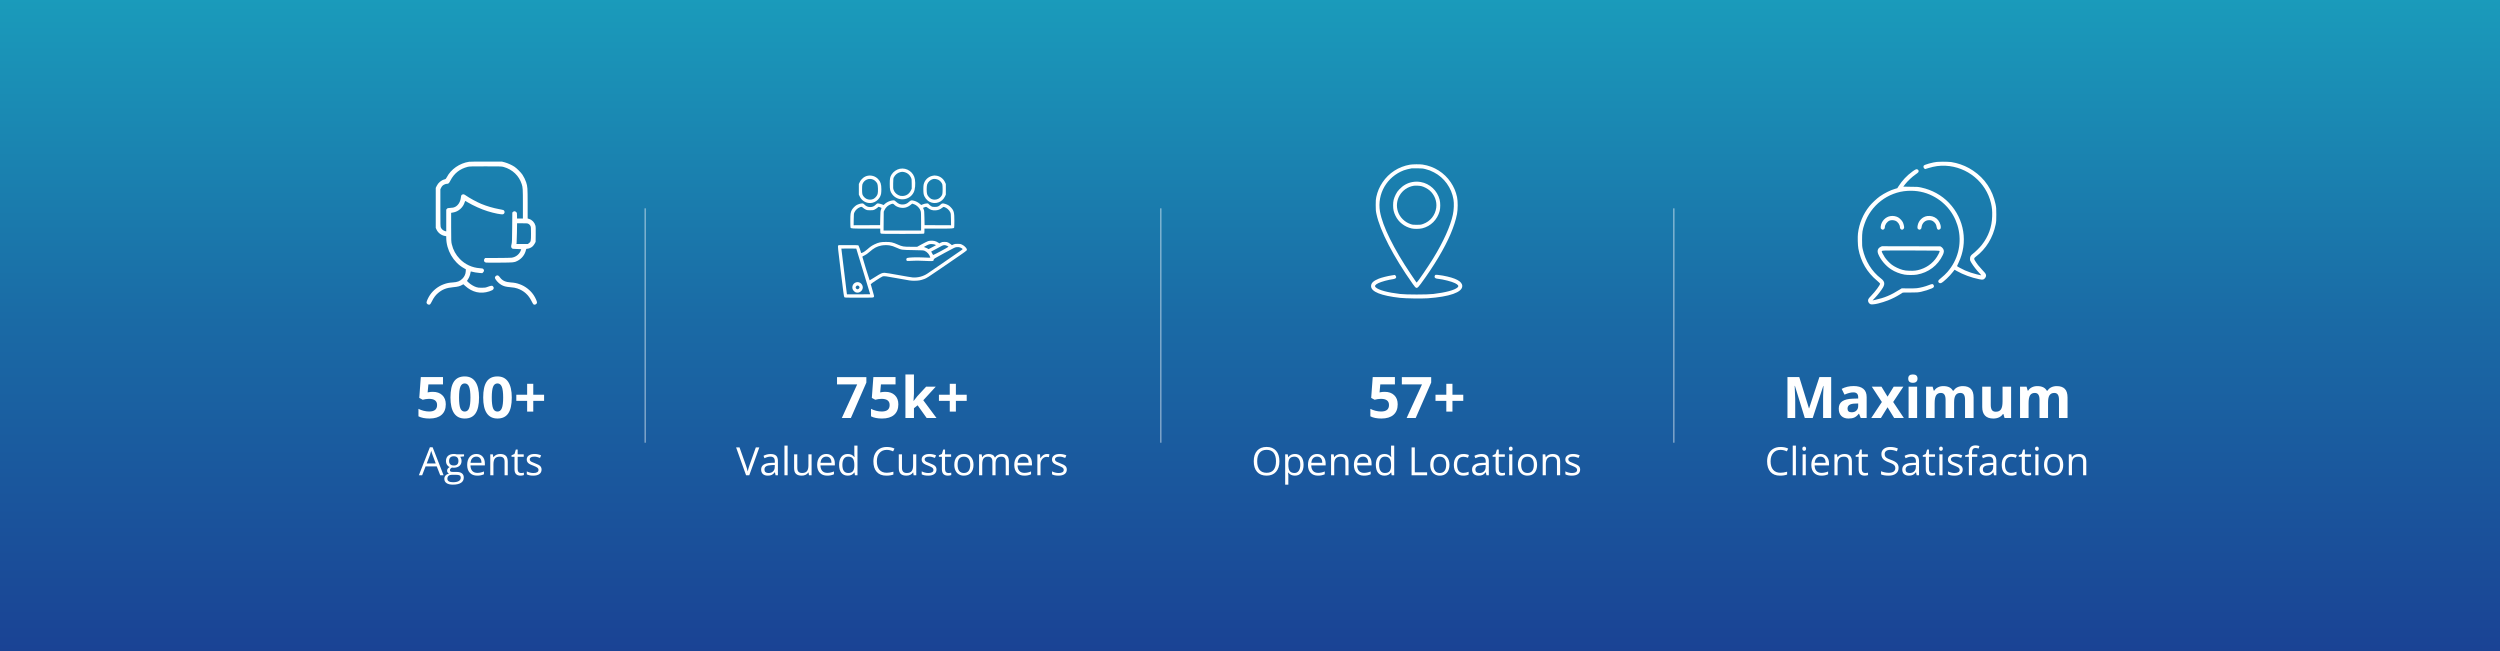 <svg width="1920" height="500" viewBox="0 0 1920 500" fill="none" xmlns="http://www.w3.org/2000/svg">
<rect x="0" y="0" width="1920" height="500" fill="#808080" stroke="none"/>
<g clip-path="url(#clip0_7_40)">
<path opacity="0.8" d="M1920 0H0V500H1920V0Z" fill="url(#paint0_linear_7_40)"/>
<path d="M1386.07 321L1378.51 296.357H1378.31C1378.59 301.37 1378.72 304.715 1378.72 306.391V321H1372.77V289.59H1381.84L1389.27 313.609H1389.4L1397.29 289.59H1406.35V321H1400.14V306.133C1400.14 305.431 1400.15 304.622 1400.16 303.705C1400.19 302.788 1400.29 300.354 1400.46 296.4H1400.27L1392.17 321H1386.07ZM1429.02 321L1427.75 317.734H1427.58C1426.48 319.124 1425.34 320.09 1424.16 320.635C1423 321.165 1421.48 321.43 1419.61 321.43C1417.3 321.43 1415.48 320.771 1414.15 319.453C1412.83 318.135 1412.17 316.259 1412.17 313.824C1412.17 311.275 1413.06 309.398 1414.84 308.195C1416.63 306.978 1419.32 306.305 1422.92 306.176L1427.08 306.047V304.994C1427.08 302.559 1425.84 301.342 1423.35 301.342C1421.43 301.342 1419.17 301.922 1416.58 303.082L1414.41 298.656C1417.17 297.21 1420.24 296.486 1423.6 296.486C1426.83 296.486 1429.3 297.188 1431.02 298.592C1432.73 299.995 1433.59 302.13 1433.59 304.994V321H1429.02ZM1427.08 309.871L1424.55 309.957C1422.64 310.014 1421.23 310.358 1420.29 310.988C1419.36 311.618 1418.9 312.578 1418.9 313.867C1418.9 315.715 1419.96 316.639 1422.08 316.639C1423.6 316.639 1424.81 316.202 1425.71 315.328C1426.63 314.454 1427.08 313.294 1427.08 311.848V309.871ZM1445.28 308.732L1437.55 296.98H1444.98L1449.64 304.629L1454.35 296.98H1461.78L1453.96 308.732L1462.15 321H1454.69L1449.64 312.771L1444.57 321H1437.14L1445.28 308.732ZM1465.52 290.771C1465.52 288.637 1466.71 287.57 1469.09 287.57C1471.46 287.57 1472.65 288.637 1472.65 290.771C1472.65 291.788 1472.35 292.583 1471.75 293.156C1471.16 293.715 1470.27 293.994 1469.09 293.994C1466.71 293.994 1465.52 292.92 1465.52 290.771ZM1472.35 321H1465.8V296.98H1472.35V321ZM1500.75 321H1494.2V306.971C1494.2 305.238 1493.91 303.941 1493.32 303.082C1492.75 302.208 1491.84 301.771 1490.59 301.771C1488.92 301.771 1487.7 302.387 1486.94 303.619C1486.18 304.851 1485.8 306.878 1485.8 309.699V321H1479.25V296.98H1484.25L1485.13 300.053H1485.5C1486.14 298.95 1487.08 298.09 1488.29 297.475C1489.51 296.844 1490.91 296.529 1492.48 296.529C1496.08 296.529 1498.51 297.704 1499.79 300.053H1500.37C1501.01 298.936 1501.96 298.069 1503.2 297.453C1504.46 296.837 1505.88 296.529 1507.46 296.529C1510.18 296.529 1512.23 297.231 1513.62 298.635C1515.03 300.024 1515.73 302.258 1515.73 305.338V321H1509.15V306.971C1509.15 305.238 1508.86 303.941 1508.27 303.082C1507.7 302.208 1506.79 301.771 1505.54 301.771C1503.94 301.771 1502.74 302.344 1501.94 303.49C1501.15 304.636 1500.75 306.455 1500.75 308.947V321ZM1539.49 321L1538.61 317.928H1538.27C1537.56 319.045 1536.57 319.911 1535.28 320.527C1533.99 321.129 1532.52 321.43 1530.88 321.43C1528.05 321.43 1525.93 320.678 1524.49 319.174C1523.06 317.656 1522.35 315.479 1522.35 312.643V296.98H1528.9V311.01C1528.9 312.743 1529.21 314.046 1529.82 314.92C1530.44 315.779 1531.42 316.209 1532.77 316.209C1534.6 316.209 1535.92 315.6 1536.74 314.383C1537.56 313.151 1537.96 311.117 1537.96 308.281V296.98H1544.52V321H1539.49ZM1572.9 321H1566.35V306.971C1566.35 305.238 1566.05 303.941 1565.46 303.082C1564.89 302.208 1563.98 301.771 1562.74 301.771C1561.06 301.771 1559.84 302.387 1559.08 303.619C1558.32 304.851 1557.95 306.878 1557.95 309.699V321H1551.39V296.98H1556.4L1557.28 300.053H1557.64C1558.29 298.95 1559.22 298.09 1560.44 297.475C1561.65 296.844 1563.05 296.529 1564.63 296.529C1568.22 296.529 1570.66 297.704 1571.93 300.053H1572.51C1573.16 298.936 1574.1 298.069 1575.35 297.453C1576.61 296.837 1578.03 296.529 1579.6 296.529C1582.32 296.529 1584.38 297.231 1585.77 298.635C1587.17 300.024 1587.87 302.258 1587.87 305.338V321H1581.3V306.971C1581.3 305.238 1581.01 303.941 1580.42 303.082C1579.85 302.208 1578.94 301.771 1577.69 301.771C1576.09 301.771 1574.88 302.344 1574.08 303.49C1573.29 304.636 1572.9 306.455 1572.9 308.947V321ZM1367.43 345.503C1365.07 345.503 1363.21 346.289 1361.85 347.861C1360.49 349.424 1359.81 351.567 1359.81 354.292C1359.81 357.095 1360.46 359.263 1361.77 360.796C1363.09 362.319 1364.97 363.081 1367.4 363.081C1368.89 363.081 1370.6 362.812 1372.51 362.275V364.458C1371.03 365.015 1369.19 365.293 1367.02 365.293C1363.86 365.293 1361.43 364.336 1359.71 362.422C1358 360.508 1357.14 357.788 1357.14 354.263C1357.14 352.056 1357.55 350.122 1358.37 348.462C1359.2 346.802 1360.4 345.522 1361.95 344.624C1363.51 343.726 1365.35 343.276 1367.46 343.276C1369.7 343.276 1371.67 343.687 1373.34 344.507L1372.29 346.646C1370.67 345.884 1369.05 345.503 1367.43 345.503ZM1379.25 365H1376.82V342.207H1379.25V365ZM1386.84 365H1384.4V348.945H1386.84V365ZM1384.2 344.595C1384.2 344.038 1384.34 343.633 1384.61 343.379C1384.88 343.115 1385.22 342.983 1385.63 342.983C1386.03 342.983 1386.36 343.115 1386.65 343.379C1386.93 343.643 1387.07 344.048 1387.07 344.595C1387.07 345.142 1386.93 345.552 1386.65 345.825C1386.36 346.089 1386.03 346.221 1385.63 346.221C1385.22 346.221 1384.88 346.089 1384.61 345.825C1384.34 345.552 1384.2 345.142 1384.2 344.595ZM1398.77 365.293C1396.4 365.293 1394.53 364.57 1393.15 363.125C1391.78 361.68 1391.1 359.673 1391.1 357.104C1391.1 354.517 1391.73 352.461 1393 350.938C1394.28 349.414 1396 348.652 1398.14 348.652C1400.16 348.652 1401.75 349.316 1402.92 350.645C1404.09 351.963 1404.68 353.706 1404.68 355.874V357.412H1393.62C1393.67 359.297 1394.14 360.728 1395.04 361.704C1395.95 362.681 1397.22 363.169 1398.86 363.169C1400.59 363.169 1402.3 362.808 1403.99 362.085V364.253C1403.13 364.624 1402.31 364.888 1401.54 365.044C1400.78 365.21 1399.86 365.293 1398.77 365.293ZM1398.12 350.688C1396.83 350.688 1395.8 351.108 1395.02 351.948C1394.26 352.788 1393.81 353.95 1393.68 355.435H1402.07C1402.07 353.901 1401.73 352.729 1401.04 351.919C1400.36 351.099 1399.38 350.688 1398.12 350.688ZM1419.82 365V354.614C1419.82 353.306 1419.53 352.329 1418.93 351.685C1418.33 351.04 1417.4 350.718 1416.13 350.718C1414.45 350.718 1413.22 351.172 1412.44 352.08C1411.66 352.988 1411.27 354.487 1411.27 356.577V365H1408.84V348.945H1410.82L1411.21 351.143H1411.33C1411.83 350.352 1412.52 349.741 1413.42 349.312C1414.32 348.872 1415.32 348.652 1416.43 348.652C1418.36 348.652 1419.81 349.121 1420.79 350.059C1421.77 350.986 1422.26 352.476 1422.26 354.526V365H1419.82ZM1432.45 363.286C1432.88 363.286 1433.3 363.257 1433.7 363.198C1434.1 363.13 1434.41 363.062 1434.65 362.993V364.854C1434.38 364.98 1433.99 365.083 1433.48 365.161C1432.97 365.249 1432.51 365.293 1432.1 365.293C1428.99 365.293 1427.44 363.657 1427.44 360.386V350.835H1425.14V349.663L1427.44 348.652L1428.47 345.225H1429.87V348.945H1434.53V350.835H1429.87V360.283C1429.87 361.25 1430.1 361.992 1430.56 362.51C1431.02 363.027 1431.65 363.286 1432.45 363.286ZM1458.12 359.302C1458.12 361.187 1457.43 362.656 1456.06 363.711C1454.7 364.766 1452.84 365.293 1450.5 365.293C1447.96 365.293 1446.01 364.966 1444.64 364.312V361.909C1445.52 362.28 1446.47 362.573 1447.51 362.788C1448.54 363.003 1449.57 363.11 1450.59 363.11C1452.25 363.11 1453.5 362.798 1454.34 362.173C1455.18 361.538 1455.6 360.659 1455.6 359.536C1455.6 358.794 1455.44 358.188 1455.14 357.72C1454.85 357.241 1454.35 356.802 1453.65 356.401C1452.95 356.001 1451.89 355.547 1450.47 355.039C1448.48 354.326 1447.05 353.481 1446.19 352.505C1445.34 351.528 1444.92 350.254 1444.92 348.682C1444.92 347.031 1445.54 345.718 1446.78 344.741C1448.02 343.765 1449.66 343.276 1451.7 343.276C1453.83 343.276 1455.79 343.667 1457.57 344.448L1456.8 346.616C1455.03 345.874 1453.31 345.503 1451.64 345.503C1450.32 345.503 1449.29 345.786 1448.55 346.353C1447.81 346.919 1447.44 347.705 1447.44 348.711C1447.44 349.453 1447.57 350.063 1447.85 350.542C1448.12 351.011 1448.58 351.445 1449.22 351.846C1449.88 352.236 1450.87 352.671 1452.21 353.149C1454.46 353.95 1456 354.81 1456.84 355.728C1457.69 356.646 1458.12 357.837 1458.12 359.302ZM1472 365L1471.52 362.715H1471.4C1470.6 363.721 1469.8 364.404 1469 364.766C1468.21 365.117 1467.22 365.293 1466.03 365.293C1464.43 365.293 1463.18 364.883 1462.28 364.062C1461.38 363.242 1460.93 362.075 1460.93 360.562C1460.93 357.319 1463.52 355.62 1468.71 355.464L1471.43 355.376V354.38C1471.43 353.12 1471.16 352.192 1470.61 351.597C1470.07 350.991 1469.21 350.688 1468.02 350.688C1466.68 350.688 1465.17 351.099 1463.48 351.919L1462.73 350.059C1463.52 349.629 1464.38 349.292 1465.32 349.048C1466.27 348.804 1467.22 348.682 1468.16 348.682C1470.08 348.682 1471.49 349.106 1472.41 349.956C1473.34 350.806 1473.8 352.168 1473.8 354.043V365H1472ZM1466.51 363.286C1468.02 363.286 1469.21 362.871 1470.07 362.041C1470.94 361.211 1471.37 360.049 1471.37 358.555V357.104L1468.94 357.207C1467.01 357.275 1465.61 357.578 1464.75 358.115C1463.9 358.643 1463.48 359.468 1463.48 360.591C1463.48 361.47 1463.74 362.139 1464.27 362.598C1464.8 363.057 1465.55 363.286 1466.51 363.286ZM1484.01 363.286C1484.44 363.286 1484.86 363.257 1485.26 363.198C1485.66 363.13 1485.98 363.062 1486.21 362.993V364.854C1485.95 364.98 1485.56 365.083 1485.04 365.161C1484.53 365.249 1484.07 365.293 1483.66 365.293C1480.56 365.293 1479 363.657 1479 360.386V350.835H1476.7V349.663L1479 348.652L1480.03 345.225H1481.44V348.945H1486.09V350.835H1481.44V360.283C1481.44 361.25 1481.67 361.992 1482.12 362.51C1482.58 363.027 1483.21 363.286 1484.01 363.286ZM1491.87 365H1489.43V348.945H1491.87V365ZM1489.23 344.595C1489.23 344.038 1489.37 343.633 1489.64 343.379C1489.91 343.115 1490.25 342.983 1490.66 342.983C1491.05 342.983 1491.39 343.115 1491.67 343.379C1491.96 343.643 1492.1 344.048 1492.1 344.595C1492.1 345.142 1491.96 345.552 1491.67 345.825C1491.39 346.089 1491.05 346.221 1490.66 346.221C1490.25 346.221 1489.91 346.089 1489.64 345.825C1489.37 345.552 1489.23 345.142 1489.23 344.595ZM1507.38 360.62C1507.38 362.114 1506.82 363.267 1505.71 364.077C1504.59 364.888 1503.03 365.293 1501.02 365.293C1498.89 365.293 1497.23 364.956 1496.04 364.282V362.026C1496.81 362.417 1497.64 362.725 1498.52 362.949C1499.4 363.174 1500.26 363.286 1501.08 363.286C1502.35 363.286 1503.33 363.086 1504.01 362.686C1504.69 362.275 1505.03 361.655 1505.03 360.825C1505.03 360.2 1504.76 359.668 1504.21 359.229C1503.68 358.779 1502.62 358.252 1501.05 357.646C1499.56 357.09 1498.49 356.606 1497.86 356.196C1497.23 355.776 1496.76 355.303 1496.45 354.775C1496.15 354.248 1496 353.618 1496 352.886C1496 351.577 1496.53 350.547 1497.59 349.795C1498.66 349.033 1500.12 348.652 1501.97 348.652C1503.7 348.652 1505.39 349.004 1507.04 349.707L1506.18 351.685C1504.57 351.021 1503.11 350.688 1501.8 350.688C1500.64 350.688 1499.78 350.869 1499.19 351.23C1498.6 351.592 1498.31 352.09 1498.31 352.725C1498.31 353.154 1498.42 353.521 1498.63 353.823C1498.86 354.126 1499.21 354.414 1499.7 354.688C1500.19 354.961 1501.13 355.356 1502.51 355.874C1504.42 356.567 1505.7 357.266 1506.37 357.969C1507.04 358.672 1507.38 359.556 1507.38 360.62ZM1518.58 350.835H1514.5V365H1512.07V350.835H1509.19V349.736L1512.07 348.857V347.964C1512.07 344.019 1513.79 342.046 1517.24 342.046C1518.09 342.046 1519.08 342.217 1520.22 342.559L1519.59 344.507C1518.66 344.204 1517.86 344.053 1517.19 344.053C1516.27 344.053 1515.6 344.36 1515.16 344.976C1514.72 345.581 1514.5 346.558 1514.5 347.905V348.945H1518.58V350.835ZM1531.39 365L1530.9 362.715H1530.79C1529.99 363.721 1529.18 364.404 1528.38 364.766C1527.59 365.117 1526.6 365.293 1525.41 365.293C1523.82 365.293 1522.57 364.883 1521.66 364.062C1520.76 363.242 1520.31 362.075 1520.31 360.562C1520.31 357.319 1522.91 355.62 1528.09 355.464L1530.82 355.376V354.38C1530.82 353.12 1530.54 352.192 1530 351.597C1529.46 350.991 1528.59 350.688 1527.4 350.688C1526.06 350.688 1524.55 351.099 1522.86 351.919L1522.11 350.059C1522.91 349.629 1523.77 349.292 1524.71 349.048C1525.65 348.804 1526.6 348.682 1527.55 348.682C1529.46 348.682 1530.88 349.106 1531.8 349.956C1532.72 350.806 1533.19 352.168 1533.19 354.043V365H1531.39ZM1525.89 363.286C1527.41 363.286 1528.59 362.871 1529.45 362.041C1530.32 361.211 1530.76 360.049 1530.76 358.555V357.104L1528.33 357.207C1526.39 357.275 1525 357.578 1524.14 358.115C1523.29 358.643 1522.86 359.468 1522.86 360.591C1522.86 361.47 1523.12 362.139 1523.65 362.598C1524.19 363.057 1524.94 363.286 1525.89 363.286ZM1544.63 365.293C1542.3 365.293 1540.5 364.58 1539.22 363.154C1537.95 361.719 1537.32 359.692 1537.32 357.075C1537.32 354.39 1537.96 352.314 1539.25 350.85C1540.55 349.385 1542.4 348.652 1544.79 348.652C1545.56 348.652 1546.33 348.735 1547.1 348.901C1547.88 349.067 1548.48 349.263 1548.92 349.487L1548.17 351.553C1547.64 351.338 1547.05 351.162 1546.42 351.025C1545.78 350.879 1545.22 350.806 1544.73 350.806C1541.47 350.806 1539.84 352.886 1539.84 357.046C1539.84 359.019 1540.23 360.532 1541.03 361.587C1541.83 362.642 1543.01 363.169 1544.57 363.169C1545.91 363.169 1547.28 362.881 1548.69 362.305V364.458C1547.61 365.015 1546.26 365.293 1544.63 365.293ZM1557.7 363.286C1558.12 363.286 1558.54 363.257 1558.94 363.198C1559.34 363.13 1559.66 363.062 1559.89 362.993V364.854C1559.63 364.98 1559.24 365.083 1558.72 365.161C1558.21 365.249 1557.75 365.293 1557.34 365.293C1554.24 365.293 1552.69 363.657 1552.69 360.386V350.835H1550.39V349.663L1552.69 348.652L1553.71 345.225H1555.12V348.945H1559.78V350.835H1555.12V360.283C1555.12 361.25 1555.35 361.992 1555.81 362.51C1556.26 363.027 1556.89 363.286 1557.7 363.286ZM1565.55 365H1563.12V348.945H1565.55V365ZM1562.91 344.595C1562.91 344.038 1563.05 343.633 1563.32 343.379C1563.59 343.115 1563.94 342.983 1564.35 342.983C1564.74 342.983 1565.07 343.115 1565.36 343.379C1565.64 343.643 1565.78 344.048 1565.78 344.595C1565.78 345.142 1565.64 345.552 1565.36 345.825C1565.07 346.089 1564.74 346.221 1564.35 346.221C1563.94 346.221 1563.59 346.089 1563.32 345.825C1563.05 345.552 1562.91 345.142 1562.91 344.595ZM1584.56 356.958C1584.56 359.575 1583.9 361.621 1582.58 363.096C1581.26 364.561 1579.44 365.293 1577.12 365.293C1575.68 365.293 1574.41 364.956 1573.3 364.282C1572.18 363.608 1571.32 362.642 1570.72 361.382C1570.11 360.122 1569.81 358.647 1569.81 356.958C1569.81 354.341 1570.46 352.305 1571.77 350.85C1573.08 349.385 1574.9 348.652 1577.22 348.652C1579.47 348.652 1581.25 349.399 1582.57 350.894C1583.9 352.388 1584.56 354.409 1584.56 356.958ZM1572.33 356.958C1572.33 359.009 1572.74 360.571 1573.56 361.646C1574.38 362.72 1575.59 363.257 1577.18 363.257C1578.77 363.257 1579.98 362.725 1580.8 361.66C1581.63 360.586 1582.04 359.019 1582.04 356.958C1582.04 354.917 1581.63 353.369 1580.8 352.314C1579.98 351.25 1578.76 350.718 1577.15 350.718C1575.56 350.718 1574.36 351.24 1573.54 352.285C1572.73 353.33 1572.33 354.888 1572.33 356.958ZM1599.82 365V354.614C1599.82 353.306 1599.53 352.329 1598.93 351.685C1598.33 351.04 1597.4 350.718 1596.13 350.718C1594.45 350.718 1593.22 351.172 1592.44 352.08C1591.66 352.988 1591.27 354.487 1591.27 356.577V365H1588.84V348.945H1590.82L1591.21 351.143H1591.33C1591.83 350.352 1592.52 349.741 1593.42 349.312C1594.32 348.872 1595.32 348.652 1596.43 348.652C1598.36 348.652 1599.81 349.121 1600.79 350.059C1601.77 350.986 1602.26 352.476 1602.26 354.526V365H1599.82Z" fill="white"/>
<mask id="mask0_7_40" style="mask-type:luminance" maskUnits="userSpaceOnUse" x="1425" y="124" width="110" height="110">
<path d="M1535 124H1425V234H1535V124Z" fill="white"/>
</mask>
<g mask="url(#mask0_7_40)">
<path d="M1488.16 124.236C1484.15 124.687 1477.83 126.449 1477.42 127.244C1477.03 127.953 1477.25 128.963 1477.89 129.436L1478.47 129.865L1481.01 129.092C1485.76 127.631 1489.62 127.094 1494.07 127.287C1510.89 128.082 1525.27 139.877 1529.09 156.076C1529.89 159.471 1530.12 162.07 1529.99 166.066C1529.76 174.338 1527.14 181.578 1522 188.131C1520.48 190.064 1517.04 193.48 1515.19 194.877C1513.45 196.187 1512.98 197.025 1512.98 198.766C1512.98 200.076 1513.04 200.291 1514.05 201.881C1515.64 204.459 1517.98 207.445 1520 209.572C1521.08 210.668 1521.68 211.441 1521.46 211.441C1520.82 211.441 1515.99 210.174 1513.64 209.4C1512.33 208.971 1510.33 208.197 1509.15 207.682C1506.79 206.629 1502.99 204.588 1502.99 204.352C1502.99 204.266 1503.52 203.084 1504.17 201.752C1511.58 186.326 1508.7 168.258 1496.82 155.797C1491.21 149.91 1483.82 145.828 1475.51 144.023C1472.97 143.486 1472.46 143.443 1467.26 143.443C1464.23 143.443 1461.74 143.4 1461.74 143.336C1461.74 143.271 1462.4 142.412 1463.2 141.402C1465.2 138.932 1468.59 135.73 1470.95 134.119C1472.03 133.389 1473.04 132.594 1473.23 132.314C1473.83 131.434 1473.51 130.445 1472.46 130.037C1471.73 129.779 1470.93 130.145 1468.76 131.713C1464.44 134.85 1460.86 138.674 1458.06 143.078L1457.12 144.539L1455.49 145.012C1451.94 146 1447.24 148.342 1443.65 150.855C1441.33 152.51 1437.55 156.055 1435.7 158.353C1430.91 164.305 1427.88 171.502 1426.91 179.279C1426.59 181.922 1426.76 188.518 1427.23 190.988C1429.08 200.978 1433.85 209.121 1441.58 215.566C1442.87 216.641 1443.91 217.672 1443.91 217.865C1443.91 218.918 1440.25 223.859 1437.01 227.189C1434.75 229.51 1434.47 230.047 1434.75 231.529C1434.95 232.539 1436.15 233.721 1437.16 233.914C1438.64 234.193 1445.41 232.496 1449.99 230.691C1453.1 229.488 1456.34 227.855 1459.14 226.094L1461.39 224.697L1467.09 224.654C1472.44 224.654 1472.97 224.611 1475.51 224.074C1478.19 223.494 1481.52 222.42 1483.76 221.432C1485.2 220.809 1485.58 220.1 1485.07 219.025C1484.55 217.93 1483.95 217.93 1481.42 218.918C1478.65 220.035 1474.93 221.002 1472.18 221.324C1470.91 221.475 1468.08 221.539 1465.28 221.496L1460.51 221.432L1459.35 222.162C1452.05 226.76 1447.45 228.693 1439.87 230.348L1438.1 230.734L1440.06 228.672C1442.27 226.33 1444.72 223.172 1446.08 220.895C1447.82 217.951 1447.39 215.975 1444.51 213.805C1437.59 208.562 1432.56 200.441 1430.54 191.225C1430.11 189.27 1430.07 188.389 1430.07 184.049C1430.07 178.463 1430.33 176.766 1431.87 172.103C1436.69 157.666 1449.96 147.439 1465.02 146.58C1471.96 146.193 1478.3 147.461 1484.15 150.404C1506.27 161.533 1511.9 190.258 1495.62 208.885C1494.16 210.561 1493.04 211.592 1489.69 214.406C1488.57 215.352 1488.33 215.953 1488.81 216.812C1489.11 217.393 1490.1 217.672 1490.81 217.371C1492.55 216.641 1497.49 211.936 1499.89 208.756L1501.1 207.145L1502.64 208.025C1507.78 210.947 1513.92 213.203 1520.02 214.449C1521.92 214.814 1522.47 214.857 1523.08 214.664C1524 214.363 1525.05 213.16 1525.22 212.215C1525.5 210.775 1525.2 210.238 1522.45 207.381C1519.98 204.781 1518.28 202.633 1516.74 200.119C1515.86 198.701 1515.96 198.293 1517.42 197.154C1525.4 191.053 1530.59 182.545 1532.7 172.232C1533.11 170.17 1533.17 169.225 1533.17 164.713C1533.15 159.922 1533.11 159.363 1532.57 156.764C1530.25 145.871 1524.41 137.148 1515.34 131.047C1507.33 125.633 1497.51 123.184 1488.16 124.236Z" fill="white"/>
<path d="M1451.98 165.938C1448.1 166.453 1444.79 169.955 1444.4 173.908C1444.29 175.219 1444.31 175.348 1444.83 175.863C1445.15 176.186 1445.62 176.422 1445.95 176.422C1446.76 176.422 1447.56 175.52 1447.56 174.617C1447.56 172.619 1449.19 170.256 1451.15 169.439C1452.37 168.924 1454.35 168.967 1455.68 169.547C1457.63 170.385 1459.16 172.662 1459.16 174.746C1459.16 175.52 1460.02 176.422 1460.77 176.422C1461.57 176.422 1462.38 175.52 1462.38 174.66C1462.38 173.672 1461.85 171.652 1461.29 170.578C1460.66 169.332 1458.94 167.57 1457.72 166.904C1456.02 166.002 1454 165.658 1451.98 165.938Z" fill="white"/>
<path d="M1480.17 165.916C1476.54 166.41 1473.53 169.332 1472.78 173.07C1472.39 174.961 1472.57 175.777 1473.47 176.185C1474.22 176.508 1474.5 176.486 1475.1 175.992C1475.51 175.691 1475.68 175.304 1475.77 174.467C1476.15 171.244 1478.52 169.053 1481.61 169.074C1483.22 169.095 1484.17 169.461 1485.37 170.535C1486.51 171.566 1487.09 172.705 1487.33 174.359C1487.58 176.314 1488.68 176.98 1489.97 175.97C1490.44 175.605 1490.53 175.369 1490.53 174.488C1490.53 172.232 1489.11 169.31 1487.35 167.892C1485.33 166.26 1482.79 165.572 1480.17 165.916Z" fill="white"/>
<path d="M1444.23 189.635C1442.12 190.688 1441.5 192.643 1442.47 195.07C1444.25 199.453 1448.07 204.029 1452.28 206.801C1455.25 208.777 1459.05 210.26 1462.68 210.904C1465.13 211.312 1469.73 211.312 1472.18 210.904C1481.05 209.357 1488.27 203.9 1492.07 195.844C1493.08 193.674 1493.15 192.492 1492.35 191.117C1492.05 190.623 1491.45 189.979 1491.02 189.699L1490.2 189.205L1467.75 189.141L1445.3 189.098L1444.23 189.635ZM1489.54 192.814C1489.73 193.115 1489.58 193.566 1488.74 195.199C1485.86 200.871 1481.03 204.953 1474.95 206.908C1472.18 207.811 1469.94 208.068 1466.4 207.939C1464.06 207.875 1462.85 207.703 1461.2 207.273C1458.62 206.607 1454.88 204.803 1452.93 203.32C1451.08 201.924 1448.61 199.303 1447.47 197.52C1446.4 195.844 1445.19 193.545 1445.19 193.115C1445.19 192.32 1445.07 192.32 1467.49 192.363C1488.08 192.428 1489.3 192.449 1489.54 192.814Z" fill="white"/>
</g>
<path d="M332.418 300.934C335.454 300.934 337.868 301.786 339.658 303.49C341.463 305.195 342.365 307.529 342.365 310.494C342.365 314.003 341.284 316.703 339.121 318.594C336.958 320.484 333.865 321.43 329.84 321.43C326.345 321.43 323.523 320.864 321.375 319.732V313.996C322.507 314.598 323.824 315.092 325.328 315.479C326.832 315.851 328.257 316.037 329.604 316.037C333.657 316.037 335.684 314.376 335.684 311.053C335.684 307.887 333.585 306.305 329.389 306.305C328.63 306.305 327.792 306.383 326.875 306.541C325.958 306.684 325.214 306.842 324.641 307.014L321.998 305.596L323.18 289.59H340.217V295.219H329.002L328.422 301.385L329.174 301.234C330.048 301.034 331.129 300.934 332.418 300.934ZM367.91 305.295C367.91 310.781 367.008 314.841 365.203 317.477C363.413 320.112 360.648 321.43 356.91 321.43C353.286 321.43 350.551 320.069 348.703 317.348C346.87 314.626 345.953 310.609 345.953 305.295C345.953 299.752 346.848 295.67 348.639 293.049C350.429 290.413 353.186 289.096 356.91 289.096C360.534 289.096 363.27 290.471 365.117 293.221C366.979 295.971 367.91 299.995 367.91 305.295ZM352.549 305.295C352.549 309.148 352.878 311.912 353.537 313.588C354.21 315.249 355.335 316.08 356.91 316.08C358.457 316.08 359.574 315.235 360.262 313.545C360.949 311.855 361.293 309.105 361.293 305.295C361.293 301.442 360.942 298.678 360.24 297.002C359.553 295.312 358.443 294.467 356.91 294.467C355.349 294.467 354.232 295.312 353.559 297.002C352.885 298.678 352.549 301.442 352.549 305.295ZM393.047 305.295C393.047 310.781 392.145 314.841 390.34 317.477C388.549 320.112 385.785 321.43 382.047 321.43C378.423 321.43 375.688 320.069 373.84 317.348C372.007 314.626 371.09 310.609 371.09 305.295C371.09 299.752 371.985 295.67 373.775 293.049C375.566 290.413 378.323 289.096 382.047 289.096C385.671 289.096 388.406 290.471 390.254 293.221C392.116 295.971 393.047 299.995 393.047 305.295ZM377.686 305.295C377.686 309.148 378.015 311.912 378.674 313.588C379.347 315.249 380.471 316.08 382.047 316.08C383.594 316.08 384.711 315.235 385.398 313.545C386.086 311.855 386.43 309.105 386.43 305.295C386.43 301.442 386.079 298.678 385.377 297.002C384.689 295.312 383.579 294.467 382.047 294.467C380.486 294.467 379.368 295.312 378.695 297.002C378.022 298.678 377.686 301.442 377.686 305.295ZM404.842 307.852H396.527V303.146H404.842V294.768H409.547V303.146H417.861V307.852H409.547V316.123H404.842V307.852ZM338.094 365L335.428 358.188H326.844L324.207 365H321.688L330.154 343.496H332.249L340.672 365H338.094ZM334.651 355.947L332.161 349.312C331.839 348.472 331.507 347.441 331.165 346.221C330.95 347.158 330.643 348.188 330.242 349.312L327.723 355.947H334.651ZM356.39 348.945V350.483L353.416 350.835C353.689 351.177 353.934 351.626 354.148 352.183C354.363 352.729 354.471 353.35 354.471 354.043C354.471 355.615 353.934 356.87 352.859 357.808C351.785 358.745 350.311 359.214 348.436 359.214C347.957 359.214 347.508 359.175 347.088 359.097C346.053 359.644 345.535 360.332 345.535 361.162C345.535 361.602 345.716 361.929 346.077 362.144C346.438 362.349 347.059 362.451 347.938 362.451H350.779C352.518 362.451 353.851 362.817 354.778 363.55C355.716 364.282 356.185 365.347 356.185 366.743C356.185 368.521 355.472 369.873 354.046 370.801C352.62 371.738 350.54 372.207 347.806 372.207C345.706 372.207 344.085 371.816 342.942 371.035C341.81 370.254 341.243 369.15 341.243 367.725C341.243 366.748 341.556 365.903 342.181 365.19C342.806 364.478 343.685 363.994 344.817 363.74C344.407 363.555 344.061 363.267 343.777 362.876C343.504 362.485 343.367 362.031 343.367 361.514C343.367 360.928 343.523 360.415 343.836 359.976C344.148 359.536 344.642 359.111 345.315 358.701C344.485 358.359 343.807 357.778 343.279 356.958C342.762 356.138 342.503 355.2 342.503 354.146C342.503 352.388 343.03 351.035 344.085 350.088C345.14 349.131 346.634 348.652 348.567 348.652C349.407 348.652 350.164 348.75 350.838 348.945H356.39ZM343.587 367.695C343.587 368.564 343.953 369.224 344.686 369.673C345.418 370.122 346.468 370.347 347.835 370.347C349.876 370.347 351.385 370.039 352.361 369.424C353.348 368.818 353.841 367.993 353.841 366.948C353.841 366.079 353.572 365.474 353.035 365.132C352.498 364.8 351.487 364.634 350.003 364.634H347.088C345.984 364.634 345.125 364.897 344.51 365.425C343.895 365.952 343.587 366.709 343.587 367.695ZM344.905 354.087C344.905 355.21 345.223 356.06 345.857 356.636C346.492 357.212 347.376 357.5 348.509 357.5C350.882 357.5 352.068 356.348 352.068 354.043C352.068 351.631 350.867 350.425 348.465 350.425C347.322 350.425 346.443 350.732 345.828 351.348C345.213 351.963 344.905 352.876 344.905 354.087ZM366.468 365.293C364.095 365.293 362.22 364.57 360.843 363.125C359.476 361.68 358.792 359.673 358.792 357.104C358.792 354.517 359.427 352.461 360.696 350.938C361.976 349.414 363.689 348.652 365.838 348.652C367.85 348.652 369.441 349.316 370.613 350.645C371.785 351.963 372.371 353.706 372.371 355.874V357.412H361.312C361.36 359.297 361.834 360.728 362.732 361.704C363.641 362.681 364.915 363.169 366.556 363.169C368.284 363.169 369.993 362.808 371.683 362.085V364.253C370.823 364.624 370.008 364.888 369.236 365.044C368.475 365.21 367.552 365.293 366.468 365.293ZM365.809 350.688C364.52 350.688 363.489 351.108 362.718 351.948C361.956 352.788 361.507 353.95 361.37 355.435H369.764C369.764 353.901 369.422 352.729 368.738 351.919C368.055 351.099 367.078 350.688 365.809 350.688ZM387.518 365V354.614C387.518 353.306 387.22 352.329 386.624 351.685C386.028 351.04 385.096 350.718 383.826 350.718C382.146 350.718 380.916 351.172 380.135 352.08C379.354 352.988 378.963 354.487 378.963 356.577V365H376.531V348.945H378.509L378.904 351.143H379.021C379.52 350.352 380.218 349.741 381.116 349.312C382.015 348.872 383.016 348.652 384.119 348.652C386.053 348.652 387.508 349.121 388.484 350.059C389.461 350.986 389.949 352.476 389.949 354.526V365H387.518ZM400.145 363.286C400.574 363.286 400.989 363.257 401.39 363.198C401.79 363.13 402.107 363.062 402.342 362.993V364.854C402.078 364.98 401.688 365.083 401.17 365.161C400.662 365.249 400.203 365.293 399.793 365.293C396.688 365.293 395.135 363.657 395.135 360.386V350.835H392.835V349.663L395.135 348.652L396.16 345.225H397.566V348.945H402.225V350.835H397.566V360.283C397.566 361.25 397.796 361.992 398.255 362.51C398.714 363.027 399.344 363.286 400.145 363.286ZM415.921 360.62C415.921 362.114 415.364 363.267 414.251 364.077C413.138 364.888 411.575 365.293 409.563 365.293C407.435 365.293 405.774 364.956 404.583 364.282V362.026C405.354 362.417 406.18 362.725 407.059 362.949C407.947 363.174 408.802 363.286 409.622 363.286C410.892 363.286 411.868 363.086 412.552 362.686C413.235 362.275 413.577 361.655 413.577 360.825C413.577 360.2 413.304 359.668 412.757 359.229C412.22 358.779 411.165 358.252 409.593 357.646C408.099 357.09 407.034 356.606 406.399 356.196C405.774 355.776 405.306 355.303 404.993 354.775C404.69 354.248 404.539 353.618 404.539 352.886C404.539 351.577 405.071 350.547 406.136 349.795C407.2 349.033 408.66 348.652 410.516 348.652C412.244 348.652 413.934 349.004 415.584 349.707L414.72 351.685C413.108 351.021 411.648 350.688 410.34 350.688C409.188 350.688 408.318 350.869 407.732 351.23C407.146 351.592 406.854 352.09 406.854 352.725C406.854 353.154 406.961 353.521 407.176 353.823C407.4 354.126 407.757 354.414 408.245 354.688C408.733 354.961 409.671 355.356 411.058 355.874C412.962 356.567 414.246 357.266 414.91 357.969C415.584 358.672 415.921 359.556 415.921 360.62Z" fill="white"/>
<path d="M360.246 124.236C352.984 125.332 346.303 129.973 343.123 136.139C342.457 137.406 342.328 137.535 341.426 137.75C338.826 138.416 336.549 140.328 335.346 142.863L334.658 144.303V159.664V175.025L335.281 176.379C336.441 178.871 338.998 180.783 341.813 181.256L342.715 181.406V182.502C342.736 191.977 348.15 201.387 356.186 205.92L357.775 206.822L357.689 208.434C357.582 210.475 356.723 212.408 355.197 213.955C353.199 215.975 351.416 216.684 347.656 216.92C344.928 217.092 343.123 217.436 340.781 218.316C336.592 219.82 332.725 222.85 330.232 226.523C328.965 228.371 327.59 231.357 327.59 232.238C327.59 233.527 329.094 234.408 330.254 233.785C330.469 233.656 331.135 232.582 331.736 231.357C333.025 228.693 334.508 226.695 336.377 225.105C339.75 222.248 342.887 221.023 348.064 220.572C351.566 220.25 353.178 219.842 354.896 218.832L355.842 218.295L357.174 219.498C362.674 224.525 369.055 225.986 375.801 223.773C376.682 223.494 377.734 223.064 378.121 222.828C379.367 222.055 379.561 220.766 378.529 219.82C377.928 219.24 377.197 219.326 374.619 220.271C372.814 220.937 372.492 220.98 370 221.002C367.809 221.002 367.035 220.916 365.811 220.529C363.813 219.885 361.385 218.424 359.838 216.963L358.613 215.76L359.451 214.449C360.375 213.031 361.105 211.076 361.32 209.443C361.449 208.519 361.514 208.412 361.922 208.541C363.426 208.992 366.541 209.529 368.324 209.637L370.408 209.787L371.053 209.121C371.869 208.326 371.934 207.424 371.225 206.672C370.773 206.199 370.494 206.113 368.518 205.984C362.609 205.576 357.238 203.105 353.135 198.873C350.02 195.672 348 191.955 346.969 187.551C346.518 185.639 346.496 185.08 346.475 174.51V163.445L348.021 163.187C352.146 162.5 355.691 159.32 356.916 155.195C357.066 154.701 357.217 154.293 357.281 154.293C357.324 154.293 358.162 154.766 359.129 155.346C363.275 157.838 369.85 160.803 374.426 162.199C379.604 163.811 385.275 164.928 386.393 164.541C387.273 164.24 387.768 163.123 387.402 162.242C387.252 161.877 386.951 161.49 386.736 161.383C386.521 161.254 385.018 160.932 383.385 160.631C378.723 159.771 373.824 158.332 369.527 156.549C366.09 155.109 360.332 151.973 357.711 150.082C356.4 149.158 355.82 149.008 355.004 149.437C354.252 149.824 354.188 149.975 353.887 152.144C353.457 155.195 351.76 157.816 349.439 158.955C348.451 159.428 347.85 159.557 346.002 159.643C343.875 159.771 343.725 159.814 343.23 160.373L342.715 160.975V169.353V177.711L342.135 177.582C340.523 177.195 339.213 176.164 338.611 174.811C338.246 174.016 338.203 173.027 338.203 159.664V145.377L338.719 144.303C338.998 143.701 339.492 142.971 339.836 142.648C340.631 141.896 342.199 141.187 343.08 141.187C344.455 141.187 344.777 140.887 345.916 138.674C348.752 133.152 353.113 129.693 359.215 128.125C360.504 127.803 361.986 127.76 372.9 127.76C384.867 127.76 385.189 127.781 386.822 128.232C393.568 130.144 398.596 134.936 400.68 141.402C401.518 144.023 401.582 145.033 401.582 156.592V167.828H399.326H397.07V165.658C397.07 163.553 397.049 163.488 396.447 162.865C395.652 162.07 394.686 162.027 393.955 162.758L393.461 163.252L393.354 174.617C393.289 184.156 393.203 186.197 392.924 187.271C392.408 189.184 392.451 190 393.117 190.623C393.633 191.117 393.826 191.139 396.984 191.225C399.412 191.268 400.293 191.353 400.293 191.547C400.293 191.697 399.992 192.428 399.627 193.137C398.338 195.715 395.846 197.498 392.945 197.906C392.193 198.014 387.338 198.121 382.117 198.121H372.643L372.191 198.615C371.59 199.26 371.547 200.527 372.127 201.107C372.363 201.344 372.879 201.602 373.287 201.666C373.674 201.752 378.486 201.773 383.986 201.709C394.75 201.623 394.879 201.602 397.307 200.398C400.809 198.637 403.172 195.564 404.031 191.611C404.139 191.117 404.268 191.031 404.912 191.031C406.051 191.031 407.877 190.258 408.93 189.312C409.467 188.861 410.219 187.873 410.627 187.121L411.357 185.768L411.422 180.031C411.486 175.348 411.443 174.059 411.164 173.135C410.477 170.771 408.65 168.859 406.373 168.15L405.234 167.785V156.377C405.213 144.088 405.148 143.207 404.074 139.963C403.408 138.008 402.441 136.01 401.26 134.205C400.143 132.508 396.898 129.242 395.158 128.082C393.16 126.75 390.066 125.353 387.682 124.687L385.576 124.129L373.545 124.086C366.928 124.064 360.934 124.129 360.246 124.236ZM406.008 172.018C406.609 172.361 407.061 172.855 407.361 173.478C407.77 174.338 407.813 174.768 407.813 179.387C407.813 185.123 407.684 185.703 406.244 186.756L405.385 187.379H400.98H396.598L396.748 186.777C396.813 186.455 396.941 182.889 397.006 178.828L397.113 171.48H401.109C404.955 171.48 405.127 171.502 406.008 172.018Z" fill="white"/>
<path d="M381.258 211.656C380.699 211.871 380.098 212.687 380.098 213.225C380.098 214.471 382.697 217.457 384.867 218.703C386.908 219.863 388.326 220.25 391.936 220.572C394.578 220.809 395.738 221.002 397.307 221.539C402.248 223.193 405.9 226.459 408.264 231.336C408.865 232.561 409.531 233.656 409.746 233.785C410.906 234.408 412.41 233.527 412.41 232.238C412.41 231.357 411.035 228.371 409.768 226.523C407.275 222.85 403.408 219.82 399.219 218.316C396.855 217.436 395.072 217.092 392.344 216.92C388.326 216.684 385.812 215.545 384.072 213.16C382.869 211.527 382.311 211.227 381.258 211.656Z" fill="white"/>
<path d="M646.529 321L658.324 295.219H642.834V289.633H665.371V293.801L653.49 321H646.529ZM679.98 300.934C683.017 300.934 685.43 301.786 687.221 303.49C689.025 305.195 689.928 307.529 689.928 310.494C689.928 314.003 688.846 316.703 686.684 318.594C684.521 320.484 681.427 321.43 677.402 321.43C673.908 321.43 671.086 320.864 668.938 319.732V313.996C670.069 314.598 671.387 315.092 672.891 315.479C674.395 315.851 675.82 316.037 677.166 316.037C681.219 316.037 683.246 314.376 683.246 311.053C683.246 307.887 681.148 306.305 676.951 306.305C676.192 306.305 675.354 306.383 674.438 306.541C673.521 306.684 672.776 306.842 672.203 307.014L669.561 305.596L670.742 289.59H687.779V295.219H676.564L675.984 301.385L676.736 301.234C677.61 301.034 678.691 300.934 679.98 300.934ZM701.658 307.938L704.516 304.285L711.24 296.98H718.631L709.092 307.4L719.211 321H711.648L704.73 311.268L701.916 313.523V321H695.363V287.57H701.916V302.48L701.572 307.938H701.658ZM729.416 307.852H721.102V303.146H729.416V294.768H734.121V303.146H742.436V307.852H734.121V316.123H729.416V307.852ZM580.485 343.584H583.166L575.446 365H572.985L565.31 343.584H567.946L572.868 357.441C573.435 359.033 573.884 360.581 574.216 362.085C574.567 360.503 575.026 358.926 575.593 357.354L580.485 343.584ZM595.632 365L595.148 362.715H595.031C594.23 363.721 593.43 364.404 592.629 364.766C591.838 365.117 590.847 365.293 589.655 365.293C588.063 365.293 586.813 364.883 585.905 364.062C585.007 363.242 584.558 362.075 584.558 360.562C584.558 357.319 587.15 355.62 592.336 355.464L595.061 355.376V354.38C595.061 353.12 594.787 352.192 594.24 351.597C593.703 350.991 592.839 350.688 591.647 350.688C590.31 350.688 588.796 351.099 587.106 351.919L586.359 350.059C587.15 349.629 588.015 349.292 588.952 349.048C589.899 348.804 590.847 348.682 591.794 348.682C593.708 348.682 595.124 349.106 596.042 349.956C596.97 350.806 597.434 352.168 597.434 354.043V365H595.632ZM590.139 363.286C591.652 363.286 592.839 362.871 593.698 362.041C594.567 361.211 595.002 360.049 595.002 358.555V357.104L592.57 357.207C590.637 357.275 589.24 357.578 588.381 358.115C587.531 358.643 587.106 359.468 587.106 360.591C587.106 361.47 587.37 362.139 587.897 362.598C588.435 363.057 589.182 363.286 590.139 363.286ZM604.89 365H602.458V342.207H604.89V365ZM612.331 348.945V359.36C612.331 360.669 612.629 361.646 613.225 362.29C613.82 362.935 614.753 363.257 616.022 363.257C617.702 363.257 618.928 362.798 619.699 361.88C620.48 360.962 620.871 359.463 620.871 357.383V348.945H623.303V365H621.296L620.944 362.847H620.812C620.314 363.638 619.621 364.243 618.732 364.663C617.854 365.083 616.848 365.293 615.715 365.293C613.762 365.293 612.297 364.829 611.32 363.901C610.354 362.974 609.87 361.489 609.87 359.448V348.945H612.331ZM635.256 365.293C632.883 365.293 631.008 364.57 629.631 363.125C628.264 361.68 627.58 359.673 627.58 357.104C627.58 354.517 628.215 352.461 629.484 350.938C630.764 349.414 632.478 348.652 634.626 348.652C636.638 348.652 638.229 349.316 639.401 350.645C640.573 351.963 641.159 353.706 641.159 355.874V357.412H630.1C630.148 359.297 630.622 360.728 631.521 361.704C632.429 362.681 633.703 363.169 635.344 363.169C637.072 363.169 638.781 362.808 640.471 362.085V364.253C639.611 364.624 638.796 364.888 638.024 365.044C637.263 365.21 636.34 365.293 635.256 365.293ZM634.597 350.688C633.308 350.688 632.277 351.108 631.506 351.948C630.744 352.788 630.295 353.95 630.158 355.435H638.552C638.552 353.901 638.21 352.729 637.526 351.919C636.843 351.099 635.866 350.688 634.597 350.688ZM656.247 362.847H656.115C654.992 364.478 653.312 365.293 651.076 365.293C648.977 365.293 647.341 364.575 646.169 363.14C645.007 361.704 644.426 359.663 644.426 357.017C644.426 354.37 645.012 352.314 646.184 350.85C647.355 349.385 648.986 348.652 651.076 348.652C653.254 348.652 654.924 349.443 656.086 351.025H656.276L656.174 349.868L656.115 348.74V342.207H658.547V365H656.569L656.247 362.847ZM651.384 363.257C653.044 363.257 654.245 362.808 654.987 361.909C655.739 361.001 656.115 359.541 656.115 357.529V357.017C656.115 354.741 655.734 353.12 654.973 352.153C654.221 351.177 653.015 350.688 651.354 350.688C649.929 350.688 648.835 351.245 648.073 352.358C647.321 353.462 646.945 355.024 646.945 357.046C646.945 359.097 647.321 360.645 648.073 361.689C648.825 362.734 649.929 363.257 651.384 363.257ZM681.047 345.503C678.693 345.503 676.833 346.289 675.466 347.861C674.108 349.424 673.43 351.567 673.43 354.292C673.43 357.095 674.084 359.263 675.393 360.796C676.711 362.319 678.586 363.081 681.018 363.081C682.512 363.081 684.216 362.812 686.13 362.275V364.458C684.646 365.015 682.814 365.293 680.637 365.293C677.482 365.293 675.046 364.336 673.327 362.422C671.618 360.508 670.764 357.788 670.764 354.263C670.764 352.056 671.174 350.122 671.994 348.462C672.824 346.802 674.016 345.522 675.568 344.624C677.131 343.726 678.967 343.276 681.076 343.276C683.322 343.276 685.285 343.687 686.965 344.507L685.91 346.646C684.289 345.884 682.668 345.503 681.047 345.503ZM692.722 348.945V359.36C692.722 360.669 693.02 361.646 693.615 362.29C694.211 362.935 695.144 363.257 696.413 363.257C698.093 363.257 699.318 362.798 700.09 361.88C700.871 360.962 701.262 359.463 701.262 357.383V348.945H703.693V365H701.687L701.335 362.847H701.203C700.705 363.638 700.012 364.243 699.123 364.663C698.244 365.083 697.238 365.293 696.105 365.293C694.152 365.293 692.688 364.829 691.711 363.901C690.744 362.974 690.261 361.489 690.261 359.448V348.945H692.722ZM719.221 360.62C719.221 362.114 718.664 363.267 717.551 364.077C716.438 364.888 714.875 365.293 712.863 365.293C710.734 365.293 709.074 364.956 707.883 364.282V362.026C708.654 362.417 709.479 362.725 710.358 362.949C711.247 363.174 712.102 363.286 712.922 363.286C714.191 363.286 715.168 363.086 715.852 362.686C716.535 362.275 716.877 361.655 716.877 360.825C716.877 360.2 716.604 359.668 716.057 359.229C715.52 358.779 714.465 358.252 712.893 357.646C711.398 357.09 710.334 356.606 709.699 356.196C709.074 355.776 708.605 355.303 708.293 354.775C707.99 354.248 707.839 353.618 707.839 352.886C707.839 351.577 708.371 350.547 709.436 349.795C710.5 349.033 711.96 348.652 713.815 348.652C715.544 348.652 717.233 349.004 718.884 349.707L718.02 351.685C716.408 351.021 714.948 350.688 713.64 350.688C712.487 350.688 711.618 350.869 711.032 351.23C710.446 351.592 710.153 352.09 710.153 352.725C710.153 353.154 710.261 353.521 710.476 353.823C710.7 354.126 711.057 354.414 711.545 354.688C712.033 354.961 712.971 355.356 714.357 355.874C716.262 356.567 717.546 357.266 718.21 357.969C718.884 358.672 719.221 359.556 719.221 360.62ZM728.376 363.286C728.806 363.286 729.221 363.257 729.621 363.198C730.021 363.13 730.339 363.062 730.573 362.993V364.854C730.31 364.98 729.919 365.083 729.401 365.161C728.894 365.249 728.435 365.293 728.024 365.293C724.919 365.293 723.366 363.657 723.366 360.386V350.835H721.066V349.663L723.366 348.652L724.392 345.225H725.798V348.945H730.456V350.835H725.798V360.283C725.798 361.25 726.027 361.992 726.486 362.51C726.945 363.027 727.575 363.286 728.376 363.286ZM747.653 356.958C747.653 359.575 746.994 361.621 745.676 363.096C744.357 364.561 742.536 365.293 740.212 365.293C738.776 365.293 737.502 364.956 736.389 364.282C735.275 363.608 734.416 362.642 733.811 361.382C733.205 360.122 732.902 358.647 732.902 356.958C732.902 354.341 733.557 352.305 734.865 350.85C736.174 349.385 737.99 348.652 740.314 348.652C742.561 348.652 744.343 349.399 745.661 350.894C746.989 352.388 747.653 354.409 747.653 356.958ZM735.422 356.958C735.422 359.009 735.832 360.571 736.652 361.646C737.473 362.72 738.679 363.257 740.271 363.257C741.862 363.257 743.068 362.725 743.889 361.66C744.719 360.586 745.134 359.019 745.134 356.958C745.134 354.917 744.719 353.369 743.889 352.314C743.068 351.25 741.853 350.718 740.241 350.718C738.649 350.718 737.448 351.24 736.638 352.285C735.827 353.33 735.422 354.888 735.422 356.958ZM772.395 365V354.556C772.395 353.276 772.121 352.319 771.574 351.685C771.027 351.04 770.178 350.718 769.025 350.718C767.512 350.718 766.394 351.152 765.671 352.021C764.948 352.891 764.587 354.229 764.587 356.035V365H762.155V354.556C762.155 353.276 761.882 352.319 761.335 351.685C760.788 351.04 759.934 350.718 758.771 350.718C757.248 350.718 756.13 351.177 755.417 352.095C754.714 353.003 754.362 354.497 754.362 356.577V365H751.931V348.945H753.908L754.304 351.143H754.421C754.88 350.361 755.524 349.751 756.354 349.312C757.194 348.872 758.132 348.652 759.167 348.652C761.677 348.652 763.317 349.561 764.089 351.377H764.206C764.685 350.537 765.378 349.873 766.286 349.385C767.194 348.896 768.229 348.652 769.392 348.652C771.208 348.652 772.565 349.121 773.464 350.059C774.372 350.986 774.826 352.476 774.826 354.526V365H772.395ZM786.633 365.293C784.26 365.293 782.385 364.57 781.008 363.125C779.641 361.68 778.957 359.673 778.957 357.104C778.957 354.517 779.592 352.461 780.861 350.938C782.141 349.414 783.854 348.652 786.003 348.652C788.015 348.652 789.606 349.316 790.778 350.645C791.95 351.963 792.536 353.706 792.536 355.874V357.412H781.477C781.525 359.297 781.999 360.728 782.897 361.704C783.806 362.681 785.08 363.169 786.721 363.169C788.449 363.169 790.158 362.808 791.848 362.085V364.253C790.988 364.624 790.173 364.888 789.401 365.044C788.64 365.21 787.717 365.293 786.633 365.293ZM785.974 350.688C784.685 350.688 783.654 351.108 782.883 351.948C782.121 352.788 781.672 353.95 781.535 355.435H789.929C789.929 353.901 789.587 352.729 788.903 351.919C788.22 351.099 787.243 350.688 785.974 350.688ZM804.021 348.652C804.733 348.652 805.373 348.711 805.939 348.828L805.603 351.084C804.938 350.938 804.353 350.864 803.845 350.864C802.546 350.864 801.433 351.392 800.505 352.446C799.587 353.501 799.128 354.814 799.128 356.387V365H796.696V348.945H798.703L798.981 351.919H799.099C799.694 350.874 800.412 350.068 801.252 349.502C802.092 348.936 803.015 348.652 804.021 348.652ZM819.299 360.62C819.299 362.114 818.742 363.267 817.629 364.077C816.516 364.888 814.953 365.293 812.941 365.293C810.812 365.293 809.152 364.956 807.961 364.282V362.026C808.732 362.417 809.558 362.725 810.437 362.949C811.325 363.174 812.18 363.286 813 363.286C814.27 363.286 815.246 363.086 815.93 362.686C816.613 362.275 816.955 361.655 816.955 360.825C816.955 360.2 816.682 359.668 816.135 359.229C815.598 358.779 814.543 358.252 812.971 357.646C811.477 357.09 810.412 356.606 809.777 356.196C809.152 355.776 808.684 355.303 808.371 354.775C808.068 354.248 807.917 353.618 807.917 352.886C807.917 351.577 808.449 350.547 809.514 349.795C810.578 349.033 812.038 348.652 813.894 348.652C815.622 348.652 817.312 349.004 818.962 349.707L818.098 351.685C816.486 351.021 815.026 350.688 813.718 350.688C812.565 350.688 811.696 350.869 811.11 351.23C810.524 351.592 810.231 352.09 810.231 352.725C810.231 353.154 810.339 353.521 810.554 353.823C810.778 354.126 811.135 354.414 811.623 354.688C812.111 354.961 813.049 355.356 814.436 355.874C816.34 356.567 817.624 357.266 818.288 357.969C818.962 358.672 819.299 359.556 819.299 360.62Z" fill="white"/>
<path d="M691.088 129.608C688.746 130.059 686.146 131.82 684.857 133.84C683.568 135.881 683.332 136.955 683.332 141.209C683.332 145.742 683.633 147.031 685.158 149.115C689.498 155.002 698.564 154.207 701.766 147.633C702.818 145.485 703.205 141.188 702.646 137.75C701.787 132.272 696.502 128.533 691.088 129.608ZM695.213 132.379C697.104 132.959 698.693 134.399 699.574 136.289C700.176 137.621 700.197 137.707 700.197 141.295V144.947L699.488 146.387C698.178 149.029 695.857 150.512 692.979 150.512C691.539 150.512 691.131 150.404 689.906 149.803C688.209 148.965 686.963 147.611 686.34 145.957C685.91 144.84 685.889 144.389 685.953 140.865C686.018 137.342 686.061 136.912 686.512 136.096C687.543 134.162 689.219 132.787 691.26 132.25C692.678 131.863 693.623 131.885 695.213 132.379Z" fill="white"/>
<path d="M666.359 134.978C663.824 135.473 661.439 137.385 660.279 139.855L659.592 141.295V145.377V149.459L660.279 150.898C661.525 153.541 663.867 155.324 666.789 155.84C671.193 156.613 675.684 153.476 676.65 148.965C676.779 148.342 676.887 146.73 676.887 145.377C676.887 141.467 676.285 139.555 674.395 137.535C672.375 135.365 669.324 134.398 666.359 134.978ZM670.85 138.051C672.031 138.652 673.277 139.963 673.793 141.123C674.33 142.348 674.48 147.375 674.008 148.986C673.578 150.447 672.16 152.101 670.721 152.81C669.109 153.562 667.025 153.519 665.393 152.682C663.975 151.951 662.707 150.512 662.299 149.137C661.977 148.084 661.998 142.541 662.32 141.596C663.502 138.072 667.562 136.396 670.85 138.051Z" fill="white"/>
<path d="M715.794 135.086C712.507 135.967 710.036 138.523 709.349 141.789C709.048 143.25 709.048 147.482 709.349 148.965C709.864 151.457 711.712 153.863 713.989 155.023C718.329 157.215 723.614 155.346 725.72 150.898L726.407 149.459V145.377V141.295L725.72 139.855C724.517 137.299 722.175 135.473 719.446 134.957C717.942 134.678 717.212 134.699 715.794 135.086ZM720.714 138.137C722.024 138.803 723.292 140.285 723.7 141.617C723.829 142.047 723.937 143.744 723.937 145.377C723.937 147.01 723.829 148.707 723.7 149.137C723.292 150.512 722.024 151.951 720.606 152.682C718.974 153.519 716.89 153.562 715.278 152.81C713.903 152.144 712.421 150.447 712.013 149.072C711.562 147.525 711.583 143.1 712.056 141.639C712.657 139.748 714.505 138.051 716.524 137.514C717.62 137.234 719.446 137.492 720.714 138.137Z" fill="white"/>
<path d="M683.547 154.357C681.893 154.916 680.518 155.711 679.422 156.721L678.627 157.473L677.295 156.936C676.586 156.656 675.469 156.355 674.824 156.291C673.686 156.162 673.643 156.184 672.59 157.172C671.129 158.547 670.033 159.02 668.293 159.02C666.574 159.02 665.135 158.396 663.889 157.107C663.158 156.355 662.922 156.227 662.148 156.227C661.031 156.227 658.947 156.871 657.723 157.58C656.562 158.268 654.736 160.18 654.135 161.34C653.211 163.166 653.039 164.412 653.039 169.654C653.039 172.361 653.125 174.703 653.211 174.832C653.662 175.52 654.328 175.562 665.156 175.562H676.027V177.26C676.027 178.527 676.113 179.064 676.371 179.301C676.672 179.602 678.477 179.645 693.086 179.645C705.525 179.645 709.521 179.58 709.715 179.387C709.865 179.236 709.973 178.441 709.973 177.346V175.562H720.844C731.672 175.562 732.338 175.52 732.789 174.832C732.875 174.703 732.961 172.361 732.961 169.654C732.961 163.08 732.617 161.748 730.189 159.17C729.029 157.924 727.826 157.172 726.064 156.635C724.002 155.99 723.443 156.076 722.348 157.15C720.908 158.568 720.07 158.912 717.922 158.912C716.332 158.912 715.967 158.848 715.129 158.332C714.592 158.031 713.84 157.408 713.453 156.979C712.766 156.184 712.744 156.162 711.412 156.27C710.682 156.334 709.5 156.613 708.791 156.914L707.502 157.43L706.234 156.398C704.816 155.26 703.527 154.594 701.916 154.164C699.982 153.648 699.531 153.734 698.178 154.98C696.652 156.377 695.449 156.914 693.537 157.043C691.496 157.172 689.971 156.592 688.295 155.023C687.135 153.949 686.963 153.863 685.996 153.863C685.416 153.863 684.32 154.1 683.547 154.357ZM686.684 157.107C688.596 159.127 692.334 160.137 695.363 159.428C696.674 159.127 698.285 158.289 699.51 157.258L700.541 156.398L701.744 156.785C704.172 157.559 706.363 159.75 707.094 162.156C707.33 162.93 707.395 164.756 707.395 170.127V177.066H693H678.584L678.648 169.805L678.713 162.564L679.314 161.275C680.303 159.17 682.043 157.623 684.385 156.764C685.566 156.312 685.996 156.377 686.684 157.107ZM662.771 159.578C663.244 160.008 664.168 160.609 664.834 160.932C665.887 161.426 666.295 161.49 668.293 161.49C670.291 161.49 670.699 161.426 671.752 160.932C672.418 160.609 673.342 160.008 673.814 159.578L674.674 158.805L675.77 159.127C676.371 159.32 676.908 159.535 676.973 159.643C677.037 159.729 676.865 160.33 676.607 160.975C676.178 162.027 676.135 162.629 676.027 167.506L675.92 172.877L665.758 172.941L655.596 172.984L655.66 168.537C655.725 164.154 655.725 164.047 656.326 162.844C657.057 161.34 658.689 159.836 660.193 159.256C661.697 158.676 661.783 158.697 662.771 159.578ZM712.809 159.836C714.613 161.211 716.117 161.662 718.416 161.555C720.414 161.469 722.025 160.867 723.594 159.578C724.389 158.912 724.604 158.848 725.141 158.998C727.074 159.557 728.943 161.189 729.803 163.059C730.232 163.982 730.275 164.498 730.34 168.537L730.404 172.984L720.242 172.941L710.08 172.877L709.973 167.398C709.865 162.35 709.822 161.834 709.371 160.781L708.898 159.643L709.586 159.363C711.348 158.654 711.219 158.633 712.809 159.836Z" fill="white"/>
<path d="M712.765 185.187C712.121 185.424 709.972 186.477 707.996 187.551L704.387 189.527H699.617C693.945 189.527 692.957 189.355 689.519 187.83C685.609 186.09 684.256 185.789 680.324 185.811C676.478 185.811 674.76 186.176 671.773 187.594C669.539 188.668 668.443 189.398 666.037 191.547C664.984 192.471 663.523 193.523 662.836 193.846C661.59 194.426 661.203 194.469 661.203 193.996C661.203 193.437 659.635 188.861 659.355 188.561C659.076 188.281 657.959 188.238 651.535 188.238H644.015L643.693 188.754C643.371 189.227 643.521 190.687 645.713 208.541C647.625 224.332 648.119 227.877 648.441 228.221C648.785 228.607 649.215 228.629 659.699 228.629C669.969 228.629 670.613 228.607 670.935 228.242C671.15 228.027 671.301 227.641 671.301 227.383C671.301 227.146 670.72 225.041 670.012 222.742C669.303 220.422 668.722 218.402 668.722 218.23C668.722 217.93 676.693 212.73 677.832 212.301C678.906 211.893 680.324 212.086 689.863 213.848C698.822 215.523 699.488 215.609 702.238 215.609C705.439 215.588 707.072 215.309 709.972 214.234C711.541 213.676 713.26 212.58 722.433 206.264C728.277 202.246 735.131 197.541 737.644 195.822C740.158 194.104 742.306 192.514 742.435 192.277C742.779 191.633 742.521 190.988 741.426 189.785C740.803 189.076 739.943 188.432 739.019 187.98C737.687 187.314 737.429 187.271 735.41 187.271C733.584 187.271 733.09 187.357 732.144 187.787L731.049 188.303L730.275 187.615C729.845 187.25 729.008 186.691 728.385 186.369C727.418 185.854 727.01 185.768 725.441 185.768C723.873 185.768 723.465 185.854 722.498 186.348L721.402 186.928L720.844 186.498C720.543 186.262 719.748 185.832 719.082 185.51C717.428 184.758 714.506 184.607 712.765 185.187ZM718.115 187.895L718.845 188.281L717.685 188.926C717.041 189.27 715.773 189.957 714.849 190.451L713.174 191.332L712.164 190.773C711.605 190.473 710.789 190.107 710.316 189.957L709.5 189.699L710.638 189.033C713.152 187.637 714.033 187.357 715.773 187.443C716.762 187.486 717.664 187.68 718.115 187.895ZM683.246 188.475C684.986 188.775 686.297 189.205 688.767 190.322C692.42 191.955 692.398 191.934 701.271 192.084C708.812 192.213 709.263 192.234 710.23 192.686C712.099 193.545 713.732 195.414 714.291 197.305L714.463 197.906H713.345C712.722 197.906 710.295 197.799 707.931 197.691C703.635 197.477 697.855 197.713 696.738 198.121C695.793 198.486 695.793 200.162 696.738 200.398C697.017 200.463 698.736 200.42 700.541 200.291C703.054 200.119 705.31 200.119 709.972 200.355C716.783 200.678 716.976 200.656 717.105 199.389C717.17 198.744 717.449 198.572 725.334 194.297C733.455 189.893 733.498 189.871 735.023 189.785C736.248 189.721 736.763 189.785 737.644 190.172C738.246 190.43 738.89 190.816 739.084 191.031C739.513 191.504 740.91 190.451 725.656 200.914C719.576 205.104 713.646 209.164 712.508 209.937C709.199 212.236 704.838 213.396 700.906 213.074C699.982 212.988 695.062 212.172 689.97 211.227C684.599 210.238 680.131 209.508 679.336 209.508C677.424 209.508 676.521 209.916 671.988 212.795C669.818 214.191 667.97 215.309 667.885 215.309C667.756 215.309 662.277 197.562 662.277 197.154C662.277 197.025 663.029 196.574 663.953 196.145C665.092 195.607 666.295 194.77 667.82 193.416C671.129 190.516 673.32 189.334 676.801 188.582C678.584 188.217 681.484 188.152 683.246 188.475ZM727.332 188.775C727.933 189.055 728.449 189.377 728.449 189.484C728.449 189.785 716.804 196.037 716.633 195.822C716.547 195.736 716.181 195.092 715.816 194.426L715.15 193.201L718.738 191.289C720.715 190.215 722.799 189.098 723.379 188.797C724.711 188.088 725.849 188.088 727.332 188.775ZM662.965 208.434C665.887 218.059 668.293 225.965 668.293 225.986C668.293 226.029 664.275 226.051 659.377 226.051H650.482L650.353 225.342C650.246 224.719 646.164 191.16 646.164 190.924C646.164 190.859 648.742 190.838 651.9 190.859L657.615 190.924L662.965 208.434Z" fill="white"/>
<path d="M657.229 216.92C654.608 217.865 653.727 221.26 655.575 223.301C656.004 223.795 656.67 224.311 657.057 224.483C660 225.707 663.309 222.871 662.514 219.82C661.869 217.414 659.463 216.082 657.229 216.92ZM659.764 219.863C660.28 220.465 660.215 221.045 659.592 221.647C658.948 222.313 658.26 222.334 657.616 221.711C656.971 221.11 656.992 220.358 657.68 219.692C658.303 219.047 659.119 219.111 659.764 219.863Z" fill="white"/>
<path d="M1063.49 300.934C1066.52 300.934 1068.94 301.786 1070.73 303.49C1072.53 305.195 1073.43 307.529 1073.43 310.494C1073.43 314.003 1072.35 316.703 1070.19 318.594C1068.03 320.484 1064.93 321.43 1060.91 321.43C1057.41 321.43 1054.59 320.864 1052.44 319.732V313.996C1053.57 314.598 1054.89 315.092 1056.4 315.479C1057.9 315.851 1059.33 316.037 1060.67 316.037C1064.73 316.037 1066.75 314.376 1066.75 311.053C1066.75 307.887 1064.65 306.305 1060.46 306.305C1059.7 306.305 1058.86 306.383 1057.94 306.541C1057.03 306.684 1056.28 306.842 1055.71 307.014L1053.07 305.596L1054.25 289.59H1071.29V295.219H1060.07L1059.49 301.385L1060.24 301.234C1061.12 301.034 1062.2 300.934 1063.49 300.934ZM1080.31 321L1092.1 295.219H1076.61V289.633H1099.15V293.801L1087.27 321H1080.31ZM1110.77 307.852H1102.46V303.146H1110.77V294.768H1115.48V303.146H1123.79V307.852H1115.48V316.123H1110.77V307.852ZM982.59 354.263C982.59 357.69 981.721 360.386 979.982 362.349C978.254 364.312 975.847 365.293 972.761 365.293C969.606 365.293 967.17 364.331 965.451 362.407C963.742 360.474 962.888 357.749 962.888 354.233C962.888 350.747 963.747 348.047 965.466 346.133C967.185 344.209 969.626 343.247 972.79 343.247C975.866 343.247 978.269 344.224 979.997 346.177C981.726 348.13 982.59 350.825 982.59 354.263ZM965.524 354.263C965.524 357.163 966.14 359.365 967.37 360.869C968.61 362.363 970.407 363.11 972.761 363.11C975.134 363.11 976.926 362.363 978.137 360.869C979.348 359.375 979.953 357.173 979.953 354.263C979.953 351.382 979.348 349.199 978.137 347.715C976.936 346.221 975.153 345.474 972.79 345.474C970.417 345.474 968.61 346.226 967.37 347.729C966.14 349.224 965.524 351.401 965.524 354.263ZM994.484 365.293C993.439 365.293 992.482 365.103 991.613 364.722C990.754 364.331 990.031 363.735 989.445 362.935H989.27C989.387 363.872 989.445 364.761 989.445 365.601V372.207H987.014V348.945H988.991L989.328 351.143H989.445C990.07 350.264 990.798 349.629 991.628 349.238C992.458 348.848 993.41 348.652 994.484 348.652C996.613 348.652 998.254 349.38 999.406 350.835C1000.57 352.29 1001.15 354.331 1001.15 356.958C1001.15 359.595 1000.56 361.646 999.377 363.11C998.205 364.565 996.574 365.293 994.484 365.293ZM994.133 350.718C992.492 350.718 991.306 351.172 990.573 352.08C989.841 352.988 989.465 354.434 989.445 356.416V356.958C989.445 359.214 989.821 360.83 990.573 361.807C991.325 362.773 992.531 363.257 994.191 363.257C995.578 363.257 996.662 362.695 997.443 361.572C998.234 360.449 998.63 358.901 998.63 356.929C998.63 354.927 998.234 353.394 997.443 352.329C996.662 351.255 995.559 350.718 994.133 350.718ZM1012.19 365.293C1009.82 365.293 1007.95 364.57 1006.57 363.125C1005.2 361.68 1004.52 359.673 1004.52 357.104C1004.52 354.517 1005.15 352.461 1006.42 350.938C1007.7 349.414 1009.42 348.652 1011.56 348.652C1013.58 348.652 1015.17 349.316 1016.34 350.645C1017.51 351.963 1018.1 353.706 1018.1 355.874V357.412H1007.04C1007.09 359.297 1007.56 360.728 1008.46 361.704C1009.37 362.681 1010.64 363.169 1012.28 363.169C1014.01 363.169 1015.72 362.808 1017.41 362.085V364.253C1016.55 364.624 1015.73 364.888 1014.96 365.044C1014.2 365.21 1013.28 365.293 1012.19 365.293ZM1011.54 350.688C1010.25 350.688 1009.22 351.108 1008.44 351.948C1007.68 352.788 1007.23 353.95 1007.1 355.435H1015.49C1015.49 353.901 1015.15 352.729 1014.46 351.919C1013.78 351.099 1012.8 350.688 1011.54 350.688ZM1033.24 365V354.614C1033.24 353.306 1032.95 352.329 1032.35 351.685C1031.75 351.04 1030.82 350.718 1029.55 350.718C1027.87 350.718 1026.64 351.172 1025.86 352.08C1025.08 352.988 1024.69 354.487 1024.69 356.577V365H1022.26V348.945H1024.24L1024.63 351.143H1024.75C1025.25 350.352 1025.94 349.741 1026.84 349.312C1027.74 348.872 1028.74 348.652 1029.85 348.652C1031.78 348.652 1033.23 349.121 1034.21 350.059C1035.19 350.986 1035.68 352.476 1035.68 354.526V365H1033.24ZM1047.47 365.293C1045.09 365.293 1043.22 364.57 1041.84 363.125C1040.48 361.68 1039.79 359.673 1039.79 357.104C1039.79 354.517 1040.43 352.461 1041.7 350.938C1042.98 349.414 1044.69 348.652 1046.84 348.652C1048.85 348.652 1050.44 349.316 1051.61 350.645C1052.79 351.963 1053.37 353.706 1053.37 355.874V357.412H1042.31C1042.36 359.297 1042.83 360.728 1043.73 361.704C1044.64 362.681 1045.92 363.169 1047.56 363.169C1049.28 363.169 1050.99 362.808 1052.68 362.085V364.253C1051.82 364.624 1051.01 364.888 1050.24 365.044C1049.47 365.21 1048.55 365.293 1047.47 365.293ZM1046.81 350.688C1045.52 350.688 1044.49 351.108 1043.72 351.948C1042.96 352.788 1042.51 353.95 1042.37 355.435H1050.76C1050.76 353.901 1050.42 352.729 1049.74 351.919C1049.05 351.099 1048.08 350.688 1046.81 350.688ZM1068.46 362.847H1068.33C1067.2 364.478 1065.52 365.293 1063.29 365.293C1061.19 365.293 1059.55 364.575 1058.38 363.14C1057.22 361.704 1056.64 359.663 1056.64 357.017C1056.64 354.37 1057.22 352.314 1058.4 350.85C1059.57 349.385 1061.2 348.652 1063.29 348.652C1065.47 348.652 1067.14 349.443 1068.3 351.025H1068.49L1068.39 349.868L1068.33 348.74V342.207H1070.76V365H1068.78L1068.46 362.847ZM1063.6 363.257C1065.26 363.257 1066.46 362.808 1067.2 361.909C1067.95 361.001 1068.33 359.541 1068.33 357.529V357.017C1068.33 354.741 1067.95 353.12 1067.18 352.153C1066.43 351.177 1065.23 350.688 1063.57 350.688C1062.14 350.688 1061.05 351.245 1060.29 352.358C1059.53 353.462 1059.16 355.024 1059.16 357.046C1059.16 359.097 1059.53 360.645 1060.29 361.689C1061.04 362.734 1062.14 363.257 1063.6 363.257ZM1084.09 365V343.584H1086.58V362.744H1096.03V365H1084.09ZM1113.17 356.958C1113.17 359.575 1112.51 361.621 1111.19 363.096C1109.87 364.561 1108.05 365.293 1105.72 365.293C1104.29 365.293 1103.01 364.956 1101.9 364.282C1100.79 363.608 1099.93 362.642 1099.32 361.382C1098.72 360.122 1098.42 358.647 1098.42 356.958C1098.42 354.341 1099.07 352.305 1100.38 350.85C1101.69 349.385 1103.5 348.652 1105.83 348.652C1108.07 348.652 1109.86 349.399 1111.17 350.894C1112.5 352.388 1113.17 354.409 1113.17 356.958ZM1100.93 356.958C1100.93 359.009 1101.34 360.571 1102.17 361.646C1102.99 362.72 1104.19 363.257 1105.78 363.257C1107.38 363.257 1108.58 362.725 1109.4 361.66C1110.23 360.586 1110.65 359.019 1110.65 356.958C1110.65 354.917 1110.23 353.369 1109.4 352.314C1108.58 351.25 1107.37 350.718 1105.75 350.718C1104.16 350.718 1102.96 351.24 1102.15 352.285C1101.34 353.33 1100.93 354.888 1100.93 356.958ZM1123.86 365.293C1121.54 365.293 1119.73 364.58 1118.45 363.154C1117.18 361.719 1116.55 359.692 1116.55 357.075C1116.55 354.39 1117.19 352.314 1118.48 350.85C1119.78 349.385 1121.63 348.652 1124.02 348.652C1124.79 348.652 1125.56 348.735 1126.33 348.901C1127.11 349.067 1127.71 349.263 1128.15 349.487L1127.4 351.553C1126.87 351.338 1126.28 351.162 1125.65 351.025C1125.01 350.879 1124.45 350.806 1123.96 350.806C1120.7 350.806 1119.07 352.886 1119.07 357.046C1119.07 359.019 1119.46 360.532 1120.26 361.587C1121.06 362.642 1122.24 363.169 1123.8 363.169C1125.14 363.169 1126.51 362.881 1127.92 362.305V364.458C1126.84 365.015 1125.49 365.293 1123.86 365.293ZM1141.61 365L1141.13 362.715H1141.01C1140.21 363.721 1139.41 364.404 1138.61 364.766C1137.82 365.117 1136.83 365.293 1135.64 365.293C1134.04 365.293 1132.79 364.883 1131.89 364.062C1130.99 363.242 1130.54 362.075 1130.54 360.562C1130.54 357.319 1133.13 355.62 1138.32 355.464L1141.04 355.376V354.38C1141.04 353.12 1140.77 352.192 1140.22 351.597C1139.68 350.991 1138.82 350.688 1137.63 350.688C1136.29 350.688 1134.78 351.099 1133.09 351.919L1132.34 350.059C1133.13 349.629 1134 349.292 1134.93 349.048C1135.88 348.804 1136.83 348.682 1137.78 348.682C1139.69 348.682 1141.11 349.106 1142.02 349.956C1142.95 350.806 1143.42 352.168 1143.42 354.043V365H1141.61ZM1136.12 363.286C1137.63 363.286 1138.82 362.871 1139.68 362.041C1140.55 361.211 1140.98 360.049 1140.98 358.555V357.104L1138.55 357.207C1136.62 357.275 1135.22 357.578 1134.36 358.115C1133.51 358.643 1133.09 359.468 1133.09 360.591C1133.09 361.47 1133.35 362.139 1133.88 362.598C1134.42 363.057 1135.16 363.286 1136.12 363.286ZM1153.62 363.286C1154.05 363.286 1154.47 363.257 1154.87 363.198C1155.27 363.13 1155.59 363.062 1155.82 362.993V364.854C1155.56 364.98 1155.17 365.083 1154.65 365.161C1154.14 365.249 1153.68 365.293 1153.27 365.293C1150.17 365.293 1148.62 363.657 1148.62 360.386V350.835H1146.32V349.663L1148.62 348.652L1149.64 345.225H1151.05V348.945H1155.71V350.835H1151.05V360.283C1151.05 361.25 1151.28 361.992 1151.74 362.51C1152.19 363.027 1152.82 363.286 1153.62 363.286ZM1161.48 365H1159.04V348.945H1161.48V365ZM1158.84 344.595C1158.84 344.038 1158.98 343.633 1159.25 343.379C1159.52 343.115 1159.87 342.983 1160.28 342.983C1160.67 342.983 1161 343.115 1161.29 343.379C1161.57 343.643 1161.71 344.048 1161.71 344.595C1161.71 345.142 1161.57 345.552 1161.29 345.825C1161 346.089 1160.67 346.221 1160.28 346.221C1159.87 346.221 1159.52 346.089 1159.25 345.825C1158.98 345.552 1158.84 345.142 1158.84 344.595ZM1180.49 356.958C1180.49 359.575 1179.83 361.621 1178.51 363.096C1177.19 364.561 1175.37 365.293 1173.05 365.293C1171.61 365.293 1170.34 364.956 1169.23 364.282C1168.11 363.608 1167.25 362.642 1166.65 361.382C1166.04 360.122 1165.74 358.647 1165.74 356.958C1165.74 354.341 1166.39 352.305 1167.7 350.85C1169.01 349.385 1170.83 348.652 1173.15 348.652C1175.4 348.652 1177.18 349.399 1178.5 350.894C1179.83 352.388 1180.49 354.409 1180.49 356.958ZM1168.26 356.958C1168.26 359.009 1168.67 360.571 1169.49 361.646C1170.31 362.72 1171.52 363.257 1173.11 363.257C1174.7 363.257 1175.91 362.725 1176.73 361.66C1177.56 360.586 1177.97 359.019 1177.97 356.958C1177.97 354.917 1177.56 353.369 1176.73 352.314C1175.91 351.25 1174.69 350.718 1173.08 350.718C1171.49 350.718 1170.29 351.24 1169.47 352.285C1168.66 353.33 1168.26 354.888 1168.26 356.958ZM1195.75 365V354.614C1195.75 353.306 1195.46 352.329 1194.86 351.685C1194.26 351.04 1193.33 350.718 1192.06 350.718C1190.38 350.718 1189.15 351.172 1188.37 352.08C1187.59 352.988 1187.2 354.487 1187.2 356.577V365H1184.77V348.945H1186.75L1187.14 351.143H1187.26C1187.76 350.352 1188.45 349.741 1189.35 349.312C1190.25 348.872 1191.25 348.652 1192.36 348.652C1194.29 348.652 1195.74 349.121 1196.72 350.059C1197.7 350.986 1198.19 352.476 1198.19 354.526V365H1195.75ZM1213.55 360.62C1213.55 362.114 1213 363.267 1211.88 364.077C1210.77 364.888 1209.21 365.293 1207.19 365.293C1205.07 365.293 1203.41 364.956 1202.21 364.282V362.026C1202.99 362.417 1203.81 362.725 1204.69 362.949C1205.58 363.174 1206.43 363.286 1207.25 363.286C1208.52 363.286 1209.5 363.086 1210.18 362.686C1210.87 362.275 1211.21 361.655 1211.21 360.825C1211.21 360.2 1210.93 359.668 1210.39 359.229C1209.85 358.779 1208.8 358.252 1207.22 357.646C1205.73 357.09 1204.67 356.606 1204.03 356.196C1203.41 355.776 1202.94 355.303 1202.62 354.775C1202.32 354.248 1202.17 353.618 1202.17 352.886C1202.17 351.577 1202.7 350.547 1203.77 349.795C1204.83 349.033 1206.29 348.652 1208.15 348.652C1209.88 348.652 1211.56 349.004 1213.21 349.707L1212.35 351.685C1210.74 351.021 1209.28 350.688 1207.97 350.688C1206.82 350.688 1205.95 350.869 1205.36 351.23C1204.78 351.592 1204.48 352.09 1204.48 352.725C1204.48 353.154 1204.59 353.521 1204.81 353.823C1205.03 354.126 1205.39 354.414 1205.88 354.688C1206.36 354.961 1207.3 355.356 1208.69 355.874C1210.59 356.567 1211.88 357.266 1212.54 357.969C1213.21 358.672 1213.55 359.556 1213.55 360.62Z" fill="white"/>
<path d="M1082.84 126.471C1074.16 127.953 1066.64 132.809 1061.77 140.07C1059.4 143.615 1057.96 146.967 1057 151.242C1056.61 153.004 1056.55 153.971 1056.55 157.516C1056.55 161.232 1056.61 162.006 1057.13 164.391C1059.86 177.281 1070.08 196.961 1085.06 218.166C1087.85 222.119 1088.09 222.098 1091.05 218.145C1095.61 212.021 1100.85 204.223 1104.8 197.562C1112.41 184.801 1117.09 173.865 1118.98 164.391C1119.67 160.91 1119.69 154.336 1119 151.285C1118.06 147.031 1116.55 143.551 1114.21 140.049C1109.27 132.658 1101.43 127.717 1092.58 126.385C1090.54 126.062 1084.86 126.127 1082.84 126.471ZM1094.77 129.887C1097.43 130.553 1098.72 131.047 1101.32 132.4C1109.14 136.418 1114.81 144.303 1116.27 153.197C1116.79 156.312 1116.6 161.125 1115.82 164.799C1113.97 173.65 1108.54 185.682 1100.5 198.766C1096.83 204.717 1088.56 216.812 1088.04 216.963C1087.87 217.027 1087.61 216.662 1083.6 210.689C1070.32 191.01 1061.75 173.607 1059.83 162.5C1057.51 148.879 1065.14 135.709 1078.18 130.789C1079.34 130.359 1082.26 129.607 1084.13 129.285C1084.43 129.242 1086.45 129.221 1088.64 129.264C1092.08 129.307 1092.92 129.393 1094.77 129.887Z" fill="white"/>
<path d="M1084.71 139.813C1080.91 140.5 1077.58 142.348 1074.72 145.377C1073.33 146.859 1072.75 147.676 1071.89 149.416C1070.36 152.531 1069.91 154.4 1069.91 157.731C1069.91 160.953 1070.36 162.887 1071.76 165.787C1074.14 170.664 1078.61 174.145 1084.13 175.455C1086.2 175.928 1090.04 175.885 1092.3 175.348C1098.79 173.779 1103.88 168.731 1105.66 162.049C1106.26 159.75 1106.26 155.711 1105.64 153.326C1103.83 146.365 1098.1 141.016 1091.14 139.791C1088.84 139.404 1086.97 139.404 1084.71 139.813ZM1091.87 143.014C1093.67 143.486 1096.34 144.904 1097.84 146.172C1101.69 149.416 1103.71 154.594 1103.04 159.492C1102.24 165.358 1098.48 170.02 1092.96 171.996C1091.22 172.619 1090.94 172.662 1088 172.662C1085.06 172.662 1084.78 172.619 1083.04 171.996C1078.68 170.449 1075.17 166.947 1073.69 162.693C1070.6 153.82 1076.21 144.389 1085.59 142.692C1086.95 142.434 1090.41 142.606 1091.87 143.014Z" fill="white"/>
<path d="M1102.14 211.377C1101.92 211.613 1101.75 212.108 1101.75 212.473C1101.75 213.44 1102.5 213.934 1104.26 214.106C1108.28 214.514 1114.94 216.211 1117.46 217.479C1119.97 218.746 1120.55 219.67 1119.43 220.723C1117.24 222.785 1110.34 224.633 1100.78 225.772C1096.1 226.33 1079.9 226.33 1075.22 225.772C1065.7 224.654 1058.76 222.764 1056.59 220.723C1055.47 219.67 1056.03 218.725 1058.46 217.5C1060.84 216.318 1066.3 214.836 1070.15 214.342C1072.1 214.084 1072.83 212.924 1071.8 211.742L1071.31 211.141L1068.86 211.506C1065.72 211.979 1061.1 213.139 1058.89 214.02C1054.79 215.652 1052.98 217.393 1052.98 219.735C1052.98 224.053 1060.56 227.104 1075.32 228.758C1079.56 229.209 1091.74 229.402 1096.51 229.08C1113.29 227.899 1123.02 224.461 1123.02 219.713C1123.02 216.125 1118.14 213.504 1108.07 211.656C1106.82 211.42 1105.04 211.162 1104.13 211.098C1102.7 210.969 1102.46 211.012 1102.14 211.377Z" fill="white"/>
<path opacity="0.5" d="M495.5 160V340" stroke="white"/>
<path opacity="0.5" d="M891.5 160V340" stroke="white"/>
<path opacity="0.5" d="M1285.5 160V340" stroke="white"/>
</g>
<defs>
<linearGradient id="paint0_linear_7_40" x1="960" y1="0" x2="960" y2="500" gradientUnits="userSpaceOnUse">
<stop stop-color="#00A1C9"/>
<stop offset="0.495" stop-color="#0064AE"/>
<stop offset="1" stop-color="#003399"/>
</linearGradient>
<clipPath id="clip0_7_40">
<rect width="1920" height="500" fill="white"/>
</clipPath>
</defs>
</svg>
